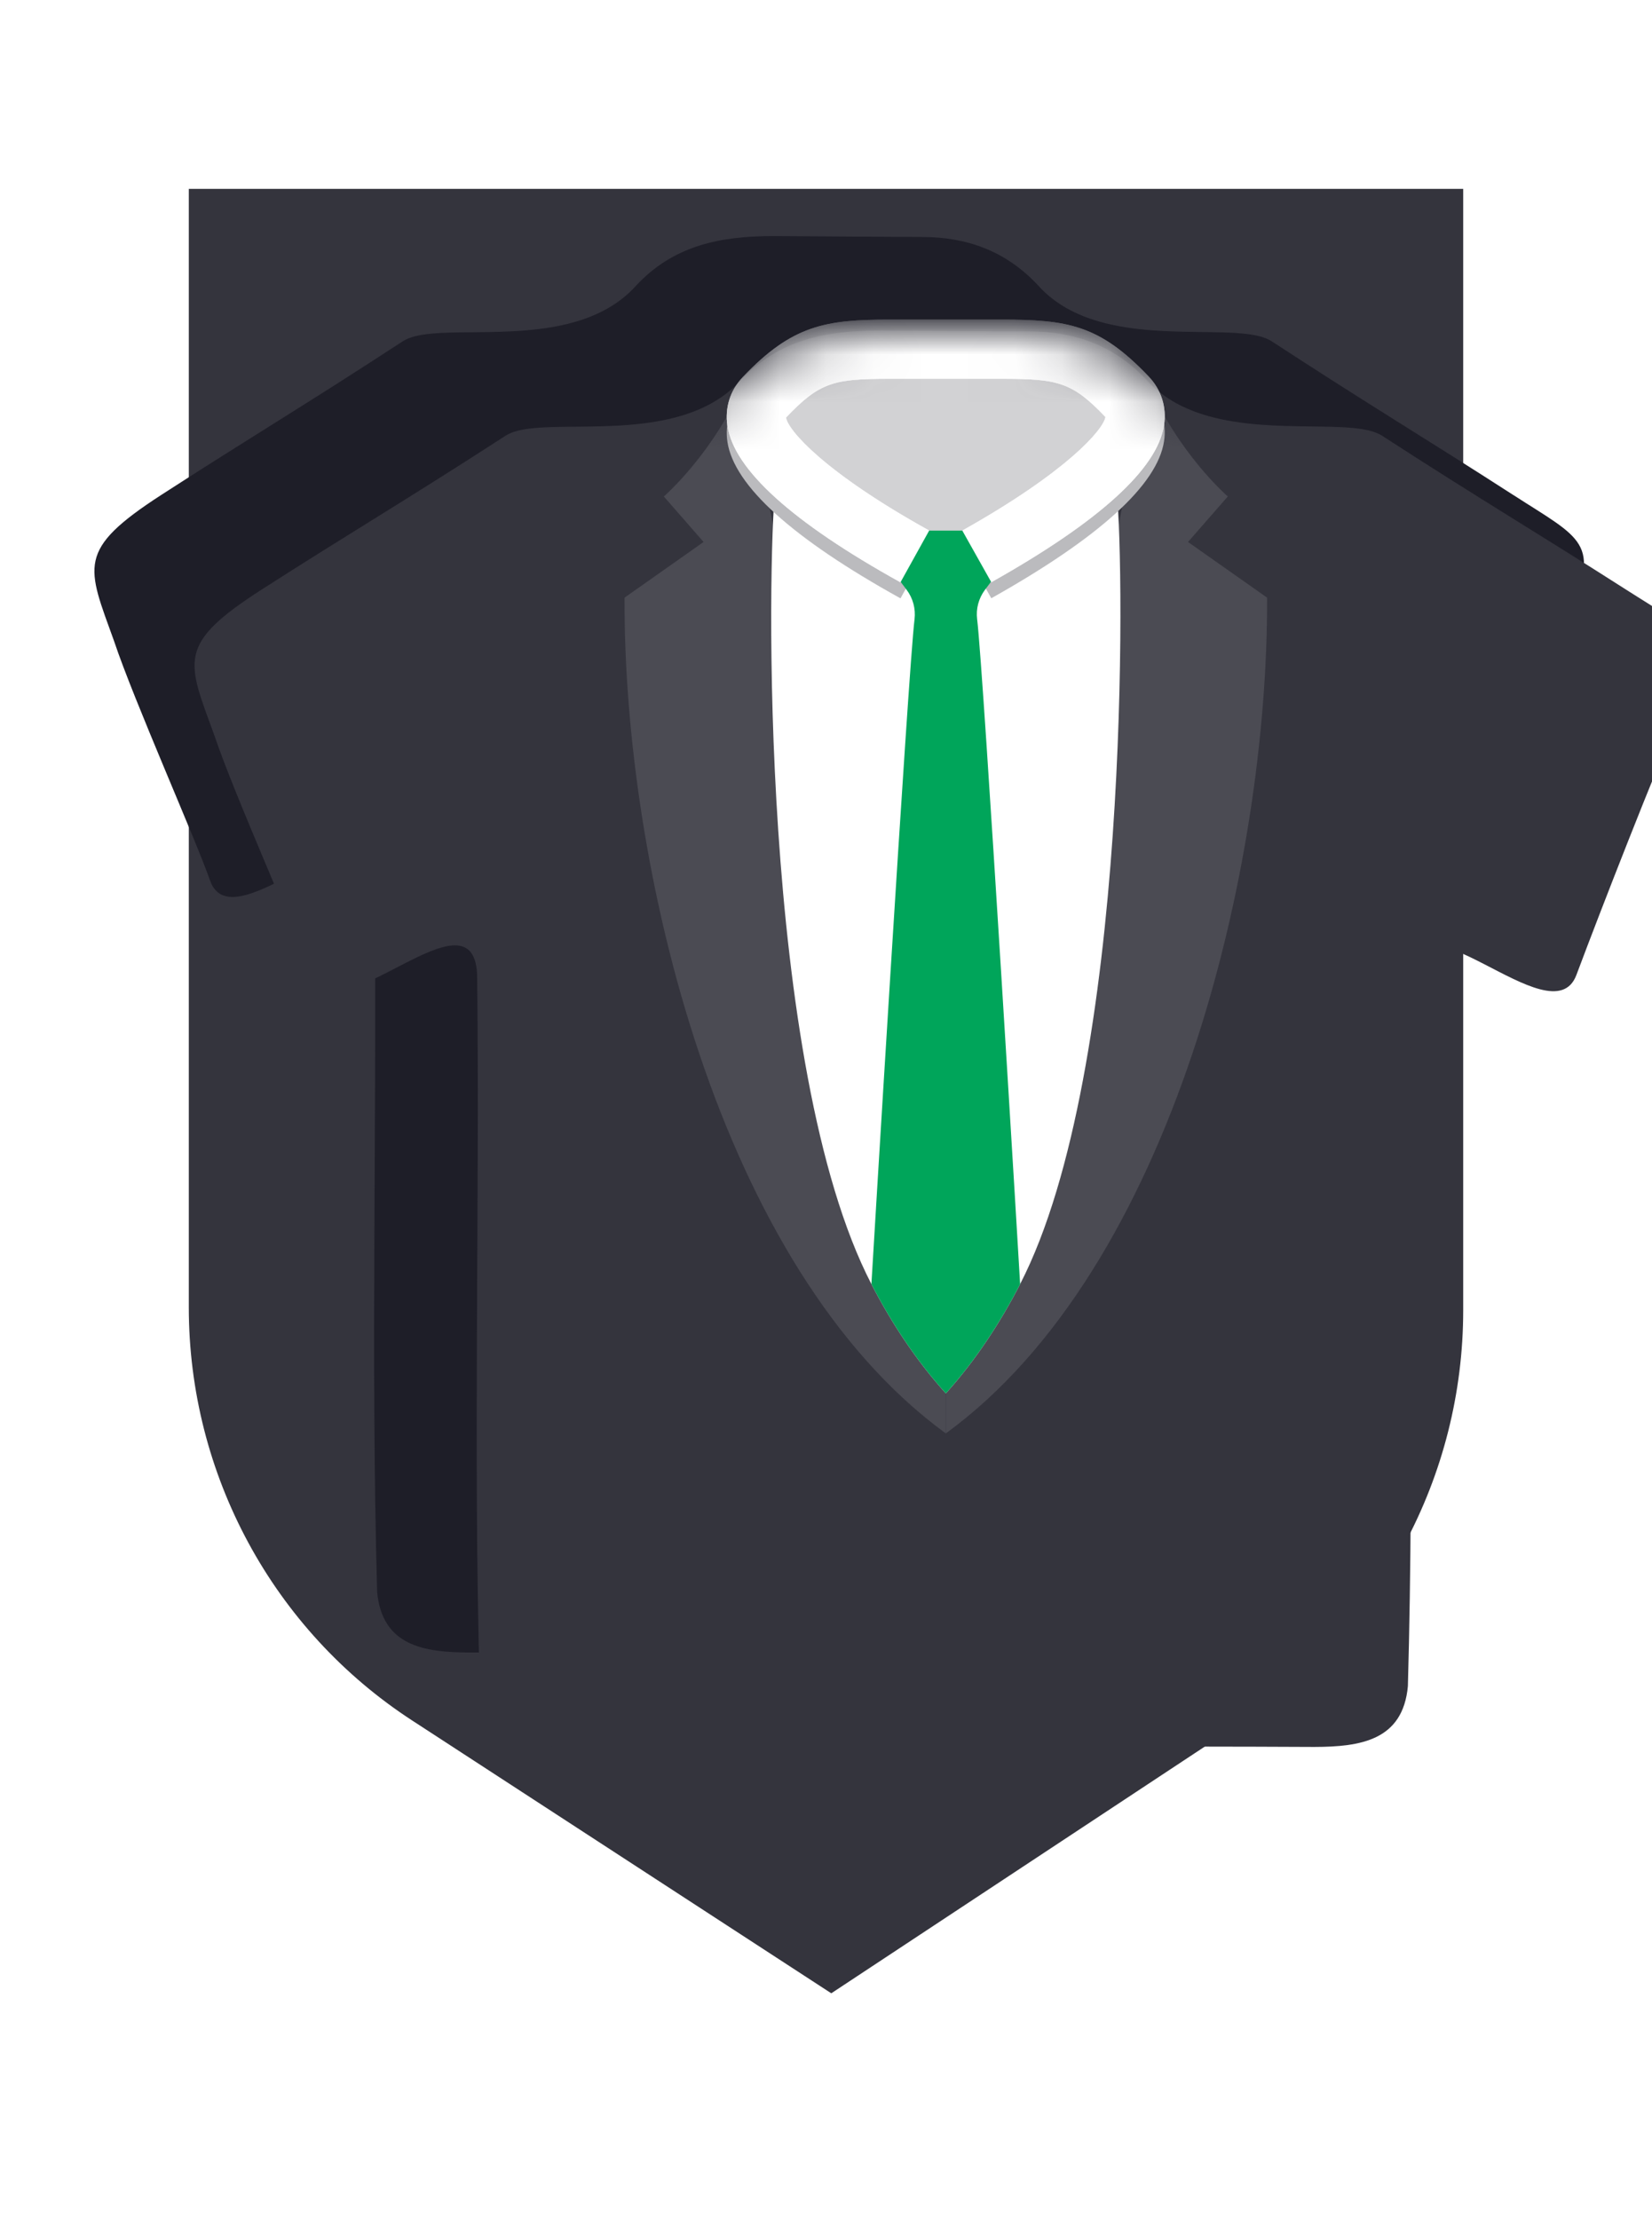 <svg width="35" height="47" viewBox="0 0 35 47" fill="none" xmlns="http://www.w3.org/2000/svg">
<path d="M2 27.689V2H33V27.751C33 31.938 30.904 35.838 27.429 38.132L17.62 44.609L7.64 38.115C4.126 35.829 2 31.905 2 27.689Z" fill="#1E1E28" fill-opacity="0.9" stroke="white" stroke-width="4"/>
<path d="M32.053 10.479C30.243 9.311 29.007 8.577 26.942 7.228C26.383 6.864 24.698 7.206 23.311 6.817C22.819 6.679 22.364 6.45 22.011 6.064C21.321 5.311 20.476 5.019 19.53 5.019C18.929 5.019 16.805 5 16.386 5C15.264 5 14.26 5.196 13.464 6.064C13.123 6.437 12.691 6.666 12.223 6.806C10.822 7.228 9.102 6.858 8.534 7.228C6.468 8.577 5.231 9.309 3.422 10.479C1.606 11.654 1.845 11.988 2.418 13.582C2.837 14.837 4.151 17.79 4.45 18.648C4.939 20.055 7.937 16.618 7.937 18.727C7.989 23.719 7.852 28.725 7.99 33.714C8.095 34.863 8.986 34.997 9.955 35C12.213 34.985 23.262 34.985 25.521 35C26.49 34.997 27.381 34.863 27.485 33.714C27.623 28.725 27.486 23.719 27.538 18.727C27.538 16.618 30.508 20.045 31.026 18.648C31.541 17.259 32.691 14.288 33.224 13.078C33.928 11.48 33.516 11.423 32.054 10.479H32.053Z" fill="#1E1E28"/>
<g filter="url(#filter0_d_315_641)">
<path d="M32.436 10.479C30.61 9.311 29.363 8.577 27.28 7.228C26.717 6.864 25.017 7.206 23.617 6.817C23.121 6.679 22.663 6.45 22.306 6.064C21.61 5.311 20.758 5.019 19.803 5.019C19.197 5.019 17.055 5 16.633 5C15.501 5 14.488 5.196 13.686 6.064C13.341 6.437 12.905 6.666 12.434 6.806C11.02 7.228 9.285 6.858 8.712 7.228C6.629 8.577 5.38 9.309 3.556 10.479C1.724 11.654 1.965 11.988 2.544 13.582C2.966 14.837 4.292 17.79 4.593 18.648C5.086 20.055 8.11 16.618 8.11 18.727C8.163 23.719 8.024 28.725 8.164 33.714C8.269 34.863 9.168 34.997 10.145 35C12.424 34.985 23.568 34.985 25.846 35C26.824 34.997 27.722 34.863 27.828 33.714C27.968 28.725 27.829 23.719 27.882 18.727C27.881 16.618 30.877 20.045 31.399 18.648C31.919 17.259 33.079 14.288 33.617 13.078C34.327 11.48 33.911 11.423 32.436 10.479H32.436Z" fill="#34343D"/>
<mask id="mask0_315_641" style="mask-type:luminance" maskUnits="userSpaceOnUse" x="2" y="5" width="32" height="30">
<path d="M32.436 10.479C30.61 9.311 29.363 8.577 27.28 7.228C26.717 6.864 25.017 7.206 23.617 6.817C23.121 6.679 22.663 6.45 22.306 6.064C21.61 5.311 20.758 5.019 19.803 5.019C19.197 5.019 17.055 5 16.633 5C15.501 5 14.488 5.196 13.686 6.064C13.341 6.437 12.905 6.666 12.434 6.806C11.02 7.228 9.285 6.858 8.712 7.228C6.629 8.577 5.38 9.309 3.556 10.479C1.724 11.654 1.965 11.988 2.544 13.582C2.966 14.837 4.292 17.79 4.593 18.648C5.086 20.055 8.11 16.618 8.11 18.727C8.163 23.719 8.024 28.725 8.164 33.714C8.269 34.863 9.168 34.997 10.145 35C12.424 34.985 23.568 34.985 25.846 35C26.824 34.997 27.722 34.863 27.828 33.714C27.968 28.725 27.829 23.719 27.882 18.727C27.881 16.618 30.877 20.045 31.399 18.648C31.919 17.259 33.079 14.288 33.617 13.078C34.327 11.48 33.911 11.423 32.436 10.479H32.436Z" fill="white"/>
</mask>
<g mask="url(#mask0_315_641)">
<path d="M23.17 9.479L24.013 8.515C24.013 8.515 22.93 7.58 22.306 6.064L18.039 27.512L18.039 28.359C22.854 24.853 24.868 16.359 24.845 10.658L23.17 9.479H23.17Z" fill="#4B4B53"/>
<path d="M13.77 6.064C13.147 7.58 12.064 8.515 12.064 8.515L12.906 9.479L11.232 10.658C11.208 16.359 13.223 24.853 18.038 28.359L18.038 27.512L13.77 6.064Z" fill="#4B4B53"/>
<path d="M19.616 25.19C19.616 25.19 19.615 25.192 19.613 25.198C19.178 26.039 18.659 26.823 18.039 27.512C17.417 26.822 16.897 26.037 16.462 25.198C16.461 25.196 16.461 25.195 16.461 25.195C14.081 20.599 14.259 9.819 14.427 8.326L21.66 8.42C21.823 9.987 21.949 20.667 19.616 25.19Z" fill="white"/>
<path d="M17.078 10.673C14.788 9.404 13.554 8.289 13.412 7.361C13.353 6.977 13.468 6.609 13.738 6.326C14.785 5.225 15.492 5.109 16.855 5.109H19.211C20.618 5.109 21.294 5.218 22.336 6.314C22.604 6.596 22.72 6.962 22.662 7.345C22.523 8.267 21.292 9.386 19.002 10.671L18.388 9.578C20.612 8.33 21.378 7.439 21.422 7.172C20.712 6.428 20.41 6.363 19.211 6.363H16.855C15.668 6.363 15.37 6.429 14.652 7.184C14.694 7.452 15.461 8.344 17.686 9.577L17.078 10.673L17.078 10.673Z" fill="#BBBBBE"/>
<path d="M18.695 9.785C20.107 8.992 22.742 7.31 21.882 6.406C21.009 5.488 20.521 5.396 19.212 5.396C19.128 5.396 16.939 5.396 16.855 5.396C15.546 5.396 15.065 5.5 14.192 6.418C13.334 7.321 15.958 8.996 17.382 9.785" fill="#D2D2D4"/>
<path d="M17.078 10.333C14.788 9.064 13.554 7.949 13.412 7.021C13.353 6.637 13.468 6.269 13.738 5.986C14.785 4.885 15.491 4.769 16.855 4.769H19.211C20.618 4.769 21.294 4.878 22.336 5.974C22.604 6.256 22.72 6.622 22.662 7.005C22.523 7.927 21.291 9.046 19.002 10.331L18.388 9.238C20.612 7.99 21.378 7.098 21.421 6.832C20.712 6.088 20.41 6.023 19.211 6.023H16.855C15.668 6.023 15.37 6.089 14.652 6.844C14.694 7.112 15.461 8.004 17.686 9.237L17.078 10.333L17.078 10.333Z" fill="white"/>
<path d="M19.613 25.198C19.178 26.039 18.659 26.823 18.039 27.512C17.417 26.822 16.897 26.037 16.462 25.198C16.461 25.196 17.243 12.189 17.376 11.115C17.402 10.894 17.343 10.671 17.209 10.493L16.908 10.092L17.318 9.238H18.759L19.168 10.092L18.867 10.493C18.735 10.671 18.674 10.894 18.702 11.115C18.835 12.189 19.615 25.192 19.613 25.198Z" fill="#00A55A"/>
<path d="M17.078 10.333C14.788 9.064 13.554 7.949 13.412 7.021C13.353 6.637 13.468 6.269 13.738 5.986C14.785 4.885 15.491 4.769 16.855 4.769H19.211C20.618 4.769 21.294 4.878 22.336 5.974C22.604 6.256 22.72 6.622 22.662 7.005C22.523 7.927 21.291 9.046 19.002 10.331L18.388 9.238C20.612 7.99 21.378 7.098 21.421 6.832C20.712 6.088 20.41 6.023 19.211 6.023H16.855C15.668 6.023 15.37 6.089 14.652 6.844C14.694 7.112 15.461 8.004 17.686 9.237L17.078 10.333L17.078 10.333Z" fill="white"/>
</g>
</g>
<defs>
<filter id="filter0_d_315_641" x="2.122" y="5" width="31.834" height="30" filterUnits="userSpaceOnUse" color-interpolation-filters="sRGB">
<feFlood flood-opacity="0" result="BackgroundImageFix"/>
<feColorMatrix in="SourceAlpha" type="matrix" values="0 0 0 0 0 0 0 0 0 0 0 0 0 0 0 0 0 0 127 0" result="hardAlpha"/>
<feMorphology radius="2" operator="erode" in="SourceAlpha" result="effect1_dropShadow_315_641"/>
<feOffset dx="2" dy="2"/>
<feComposite in2="hardAlpha" operator="out"/>
<feColorMatrix type="matrix" values="0 0 0 0 0 0 0 0 0 0 0 0 0 0 0 0 0 0 0.5 0"/>
<feBlend mode="normal" in2="BackgroundImageFix" result="effect1_dropShadow_315_641"/>
<feBlend mode="normal" in="SourceGraphic" in2="effect1_dropShadow_315_641" result="shape"/>
</filter>
</defs>
</svg>
